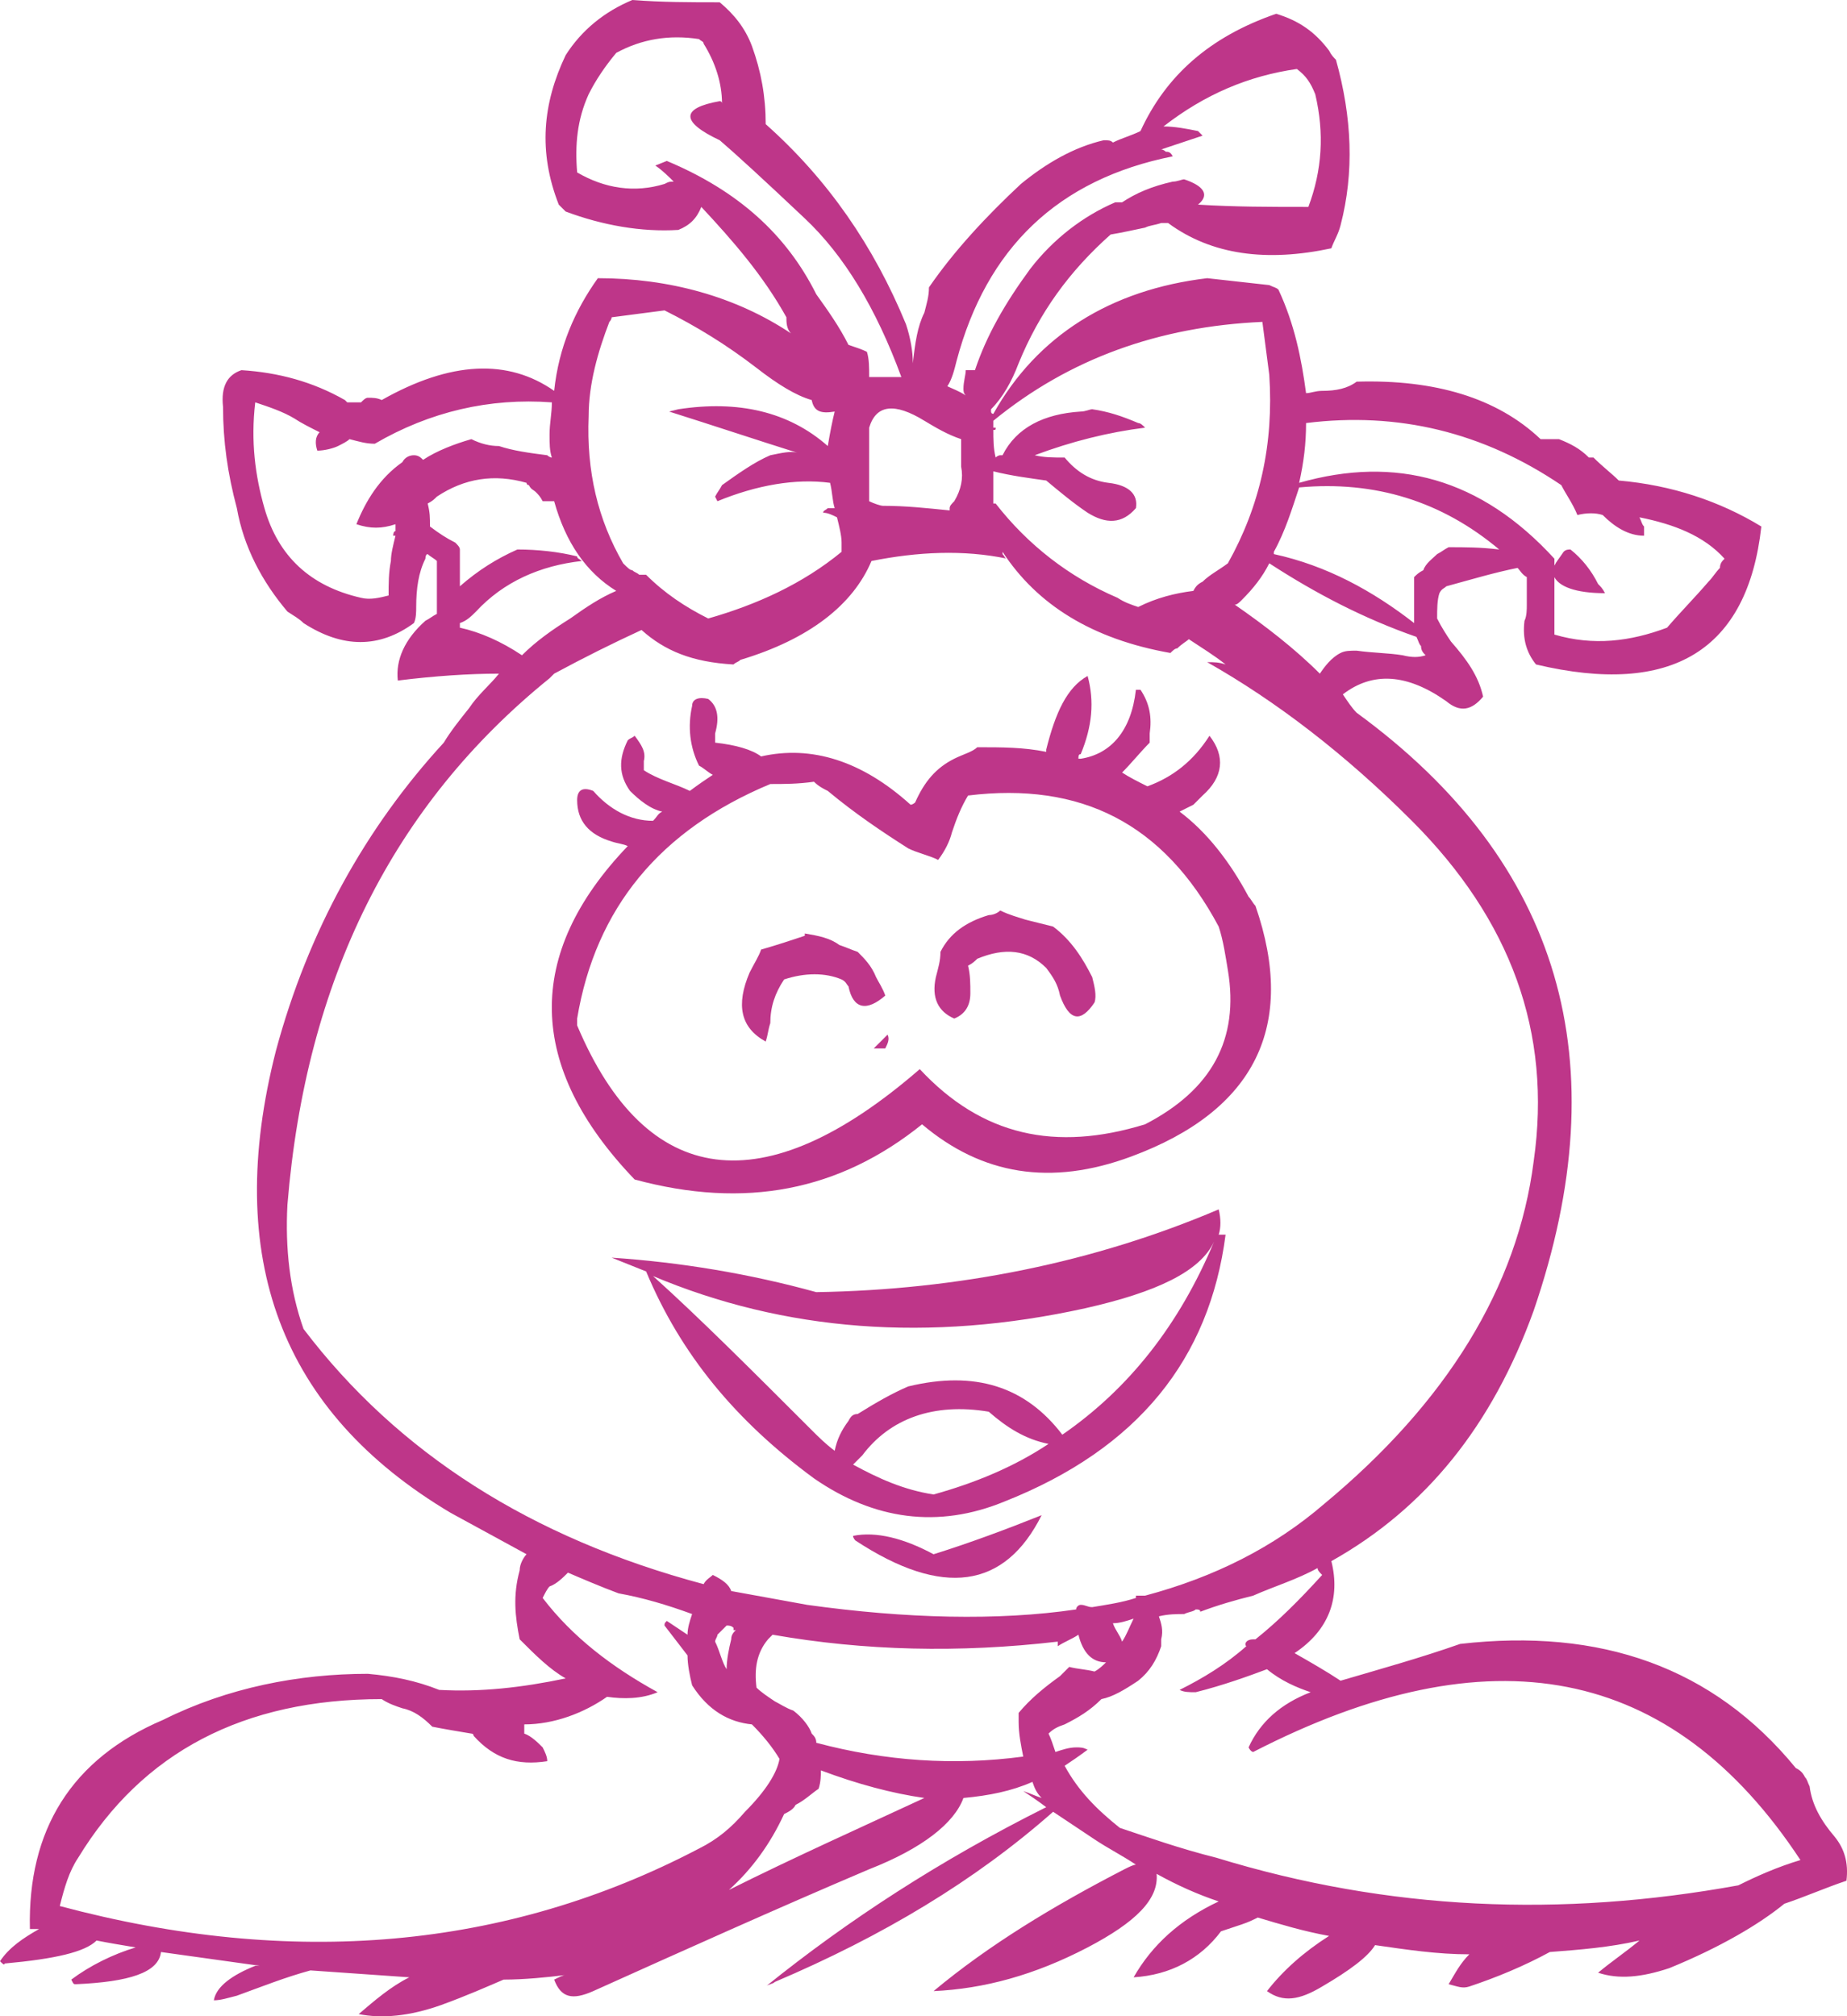 <?xml version="1.0" encoding="iso-8859-1"?>
<!-- Generator: Adobe Illustrator 12.0.1, SVG Export Plug-In . SVG Version: 6.00 Build 51448)  -->
<!DOCTYPE svg PUBLIC "-//W3C//DTD SVG 1.1//EN" "http://www.w3.org/Graphics/SVG/1.1/DTD/svg11.dtd">
<svg  version="1.1" id="Layer_1" xmlns="http://www.w3.org/2000/svg" xmlns:xlink="http://www.w3.org/1999/xlink" width="80.325" height="87.696"
	 viewBox="0 0 80.325 87.696" style="overflow:visible;enable-background:new 0 0 80.325 87.696;" xml:space="preserve">
<g>
	<g>
		<path style="fill:#BE3689;" d="M79.8,79.9c-0.6-0.7-1-1.4-1.1-2.2c-0.1-0.2-0.1-0.3-0.2-0.4c-0.1-0.2-0.2-0.3-0.4-0.4
			c-3.6-4.4-8.5-6.1-14.6-5.4c-1.7,0.6-3.5,1.1-5.2,1.6c-0.6-0.4-1.3-0.8-2-1.2c1.5-1,2-2.4,1.6-4c4.1-2.3,7-5.9,8.8-10.9
			c3.7-10.8,1.2-19.5-7.7-26c-0.2-0.2-0.4-0.5-0.6-0.8c1.3-1,2.8-0.9,4.5,0.3c0.6,0.5,1.1,0.4,1.6-0.2c-0.2-0.9-0.7-1.6-1.4-2.4
			c-0.2-0.3-0.4-0.6-0.6-1c0-0.4,0-0.8,0.1-1.1c0.1-0.2,0.2-0.2,0.3-0.3c1.1-0.3,2.1-0.6,3.1-0.8c0.1,0.1,0.2,0.3,0.4,0.4
			c0,0.4,0,0.8,0,1.2c0,0.2,0,0.5-0.1,0.7c-0.1,0.8,0.1,1.4,0.5,1.9c5.9,1.4,9.2-0.6,9.8-6c-1.8-1.1-3.9-1.8-6.2-2
			c-0.3-0.3-0.7-0.6-1.1-1h-0.2c-0.4-0.4-0.8-0.6-1.3-0.8c-0.4,0-0.6,0-0.8,0c-1.9-1.8-4.6-2.6-8-2.5c-0.4,0.3-0.9,0.4-1.5,0.4
			c-0.3,0-0.5,0.1-0.7,0.1c-0.2-1.5-0.5-3-1.2-4.5c-0.1-0.1-0.2-0.1-0.4-0.2c-0.9-0.1-1.8-0.2-2.7-0.3c-4.2,0.5-7.4,2.5-9.3,5.9
			c-0.1,0-0.1-0.1-0.1-0.1c0-0.1,0-0.1,0-0.1c0.5-0.5,0.9-1.2,1.2-2c0.9-2.2,2.2-4,4-5.6c0.6-0.1,1-0.2,1.5-0.3
			c0.2-0.1,0.4-0.1,0.7-0.2c0.1,0,0.2,0,0.3,0c1.9,1.4,4.3,1.7,7.1,1.1c0.1-0.3,0.3-0.6,0.4-1c0.6-2.3,0.5-4.7-0.2-7.2
			c-0.1-0.1-0.2-0.2-0.3-0.4c-0.6-0.8-1.3-1.3-2.3-1.6c-2.9,1-4.8,2.7-5.9,5.1c-0.4,0.2-0.8,0.3-1.2,0.5c-0.1-0.1-0.2-0.1-0.4-0.1
			c-1.3,0.3-2.5,1-3.6,1.9c-1.5,1.4-2.9,2.9-4,4.5c0,0.4-0.1,0.7-0.2,1.1c-0.3,0.6-0.4,1.3-0.5,2.2c0-0.5-0.1-1.1-0.3-1.7
			C38,10.7,36,7.8,33.3,5.4c0-1.2-0.2-2.3-0.6-3.4c-0.3-0.8-0.8-1.4-1.4-1.9c-1.3,0-2.5,0-3.8-0.1c-1.2,0.5-2.2,1.3-2.9,2.4
			c-1,2.1-1.2,4.2-0.3,6.5c0.1,0.1,0.2,0.2,0.3,0.3c1.6,0.6,3.3,0.9,4.9,0.8c0.5-0.2,0.8-0.5,1-1l0,0c1.4,1.5,2.7,3,3.7,4.8
			c0,0.2,0,0.5,0.2,0.7c-2.4-1.6-5.3-2.4-8.4-2.4c-1,1.4-1.7,3-1.9,4.9c-2-1.4-4.5-1.3-7.5,0.4c-0.2-0.1-0.4-0.1-0.6-0.1
			c-0.1,0-0.2,0.1-0.3,0.2c-0.2,0-0.4,0-0.6,0c0,0,0,0-0.1-0.1c-1.4-0.8-2.9-1.2-4.5-1.3c-0.6,0.2-0.9,0.7-0.8,1.6
			c0,1.5,0.2,2.9,0.6,4.4c0.3,1.7,1.1,3.2,2.2,4.5c0.3,0.2,0.5,0.3,0.7,0.5c1.7,1.1,3.3,1.1,4.8,0c0.1-0.2,0.1-0.5,0.1-0.7
			c0-0.8,0.1-1.5,0.4-2.1c0,0,0-0.2,0.1-0.2c0.1,0.1,0.3,0.2,0.4,0.3c0,0.4,0,0.8,0,1.1c0,0.4,0,0.8,0,1.1c0,0,0,0,0,0.1
			c-0.2,0.1-0.3,0.2-0.5,0.3c-0.9,0.8-1.3,1.7-1.2,2.6c1.6-0.2,3.1-0.3,4.4-0.3c-0.4,0.5-0.9,0.9-1.3,1.5l0,0
			c-0.4,0.5-0.8,1-1.1,1.5c-3.4,3.7-5.9,8.2-7.3,13.4c-2.3,9,0.2,15.7,7.6,20.1c1.1,0.6,2.2,1.2,3.3,1.8c-0.1,0.1-0.3,0.4-0.3,0.7
			c-0.3,1.1-0.2,2,0,3c0.7,0.7,1.3,1.3,2,1.7c-1.9,0.4-3.7,0.6-5.5,0.5c-1-0.4-2-0.6-3.1-0.7c-3,0-6.1,0.6-8.9,2
			c-4,1.7-5.9,4.8-5.8,9.1c0.2,0,0.3,0,0.4,0C1,84.3,0.4,84.7,0,85.3c0.1,0.1,0.2,0.2,0.2,0.1c2.2-0.2,3.5-0.5,4-1
			c0.5,0.1,1.1,0.2,1.7,0.3c-1,0.3-2,0.8-2.8,1.4c0.1,0.2,0.1,0.2,0.2,0.2c2.3-0.1,3.6-0.5,3.7-1.4c1.4,0.2,2.9,0.4,4.3,0.6
			c-0.1,0-0.2,0-0.2,0c-1,0.4-1.7,0.9-1.8,1.5c0.3,0,0.6-0.1,1-0.2c1.1-0.4,2.1-0.8,3.2-1.1c1.4,0.1,2.9,0.2,4.3,0.3
			c-0.8,0.4-1.5,1-2.2,1.6c1,0.2,2.2,0.1,3.6-0.4c1.1-0.4,2-0.8,2.7-1.1c0.9,0,1.9-0.1,2.7-0.2c-0.1,0-0.3,0.1-0.5,0.2
			c0.3,0.8,0.8,0.9,1.7,0.5c4-1.8,8-3.6,12-5.3c2.3-0.9,3.7-2,4.1-3.1c1.1-0.1,2.1-0.3,3-0.7c0.1,0.3,0.2,0.5,0.4,0.7
			c-0.3-0.1-0.5-0.2-0.8-0.3c0.3,0.2,0.6,0.4,1,0.7c-4.6,2.3-8.6,4.9-12.2,7.8c0.1-0.1,0.3-0.1,0.4-0.2c4.7-2,8.7-4.4,12.1-7.4
			c0.6,0.4,1.2,0.8,1.8,1.2c0.6,0.4,1.2,0.7,1.8,1.1c-0.1,0-0.3,0.1-0.5,0.2c-3.1,1.6-5.9,3.3-8.3,5.3c2.2-0.1,4.4-0.7,6.7-1.9
			c2.1-1.1,3.1-2.1,3-3.2c0.9,0.5,1.8,0.9,2.7,1.2c-1.7,0.8-2.9,1.9-3.7,3.3c1.6-0.1,2.9-0.8,3.8-2c0.3-0.1,0.6-0.2,0.9-0.3
			s0.5-0.2,0.7-0.3c1,0.3,2,0.6,3.1,0.8c-1.1,0.7-2,1.5-2.7,2.4c0.7,0.5,1.4,0.4,2.4-0.2c1.2-0.7,2-1.3,2.3-1.8
			c1.4,0.2,2.7,0.4,4.1,0.4c-0.4,0.4-0.6,0.8-0.9,1.3c0.4,0.1,0.6,0.2,0.9,0.1c1.2-0.4,2.4-0.9,3.5-1.5c1.3-0.1,2.6-0.2,3.9-0.5
			c-0.6,0.5-1.2,0.9-1.8,1.4c0.9,0.3,1.9,0.2,3.1-0.2c2.2-0.9,3.9-1.9,5-2.8c0.9-0.3,1.8-0.7,2.7-1C80.4,81,80.2,80.4,79.8,79.9z
			 M74.8,24.7c-0.2,0.2-0.3,0.4-0.5,0.6c-0.6,0.7-1.2,1.3-1.8,2c-1.6,0.6-3.2,0.8-4.9,0.3c0-0.2,0-0.5,0-0.7c0-0.3,0-0.5,0-0.8
			c0-0.3,0-0.7,0-1c0.2,0.4,0.9,0.7,2.2,0.7c-0.1-0.2-0.2-0.3-0.3-0.4c-0.3-0.6-0.7-1.1-1.2-1.5c-0.1,0-0.2,0-0.3,0.1
			c-0.2,0.3-0.3,0.4-0.4,0.6c0-0.1,0-0.2,0-0.3c-3.2-3.5-6.9-4.5-11.1-3.3c0.2-0.9,0.3-1.7,0.3-2.6c4-0.5,7.7,0.4,11.1,2.7
			c0.2,0.4,0.5,0.8,0.7,1.3c0.4-0.1,0.8-0.1,1.1,0c0.5,0.5,1.1,0.9,1.8,0.9c0-0.2,0-0.3,0-0.4c-0.1-0.1-0.1-0.2-0.2-0.4
			c1.5,0.3,2.8,0.8,3.7,1.8C74.9,24.4,74.8,24.5,74.8,24.7z M78.3,80.9c-1,0.3-1.9,0.7-2.7,1.1c-7.7,1.4-15.2,1.1-22.7-1.2
			c-1.6-0.4-3-0.9-4.2-1.3c-1-0.8-1.8-1.6-2.4-2.7c0.3-0.2,0.6-0.4,1-0.7C47.1,76,47,76,46.8,76c-0.3,0-0.6,0.1-0.9,0.2
			c-0.1-0.3-0.2-0.6-0.3-0.8c0.2-0.2,0.4-0.3,0.7-0.4c0.6-0.3,1.1-0.6,1.6-1.1c0.5-0.1,1-0.4,1.6-0.8c0.5-0.4,0.8-0.9,1-1.5
			c0-0.1,0-0.2,0-0.3c0.1-0.4,0-0.7-0.1-1c0.4-0.1,0.8-0.1,1.1-0.1c0.2-0.1,0.4-0.1,0.5-0.2c0.1,0,0.2,0,0.2,0.1
			c0.8-0.3,1.5-0.5,2.3-0.7c0.9-0.4,1.9-0.7,2.8-1.2c0,0.1,0.1,0.2,0.2,0.3c-1,1.1-1.9,2-2.9,2.8c0,0,0,0-0.1,0
			c-0.3,0-0.4,0.2-0.3,0.3c-0.9,0.8-1.9,1.4-2.9,1.9c0.2,0.1,0.4,0.1,0.7,0.1c1.2-0.3,2.3-0.7,3.1-1c0.6,0.5,1.3,0.8,1.9,1
			c-1.3,0.5-2.2,1.3-2.7,2.4c0.1,0.2,0.2,0.2,0.2,0.2C64.8,70.9,72.7,72.4,78.3,80.9z M57.2,4.1c0.4,1.7,0.3,3.3-0.3,4.9
			c-1.7,0-3.2,0-4.8-0.1c0.5-0.4,0.3-0.8-0.6-1.1c-0.1,0-0.3,0.1-0.5,0.1c-0.9,0.2-1.6,0.5-2.2,0.9c-0.1,0-0.2,0-0.3,0
			c-1.4,0.6-2.7,1.6-3.7,2.9c-1.1,1.5-1.9,2.9-2.4,4.4c-0.2,0-0.3,0-0.4,0c0,0.2-0.1,0.5-0.1,0.8c0,0.1,0,0.2,0.1,0.3
			c-0.3-0.2-0.6-0.3-0.8-0.4c0.2-0.3,0.3-0.7,0.4-1.1c1.3-4.9,4.4-7.9,9.4-8.9c-0.1-0.2-0.2-0.2-0.3-0.2c-0.1-0.1-0.2-0.1-0.2-0.1
			c0.6-0.2,1.2-0.4,1.8-0.6c-0.1-0.1-0.2-0.2-0.2-0.2c-0.5-0.1-1-0.2-1.5-0.2c1.8-1.4,3.7-2.2,5.8-2.5C56.8,3.3,57,3.6,57.2,4.1z
			 M36.9,15c-0.4-0.8-0.9-1.5-1.4-2.2C34.2,10.2,32.1,8.3,29,7l-0.5,0.2c0.3,0.2,0.6,0.5,0.8,0.7c-0.2,0-0.2,0-0.4,0.1
			c-1.3,0.4-2.6,0.2-3.8-0.5c-0.1-1.2,0-2.3,0.5-3.4c0.3-0.6,0.7-1.2,1.2-1.8c1.1-0.6,2.3-0.8,3.6-0.6c0.1,0.1,0.2,0.1,0.2,0.2
			c0.5,0.8,0.8,1.7,0.8,2.6c0-0.1-0.1-0.1-0.1-0.1c-1.7,0.3-1.7,0.9,0,1.7C32,6.7,33.2,7.8,35,9.5c1.7,1.6,3.1,3.9,4.2,6.9
			c-0.4,0-0.9,0-1.4,0c0-0.4,0-0.8-0.1-1.1C37.5,15.2,37.2,15.1,36.9,15z M49.8,18.6c-0.1-0.1-0.2-0.2-0.3-0.2
			c-0.7-0.3-1.3-0.5-2-0.6c-0.1,0-0.3,0.1-0.5,0.1c-1.6,0.1-2.8,0.7-3.4,1.9c0,0,0,0-0.1,0c0,0-0.1,0-0.2,0.1
			c-0.1-0.4-0.1-0.8-0.1-1.2c0.1,0,0.1,0,0.1-0.1c-0.1,0-0.1,0-0.1,0c0-0.1,0-0.2,0-0.3c3.3-2.7,7.2-4.1,11.7-4.3
			c0.1,0.8,0.2,1.5,0.3,2.3c0.2,3-0.4,5.7-1.8,8.2c-0.4,0.3-0.8,0.5-1.1,0.8c-0.2,0.1-0.3,0.2-0.4,0.4c-0.8,0.1-1.6,0.3-2.4,0.7
			c-0.3-0.1-0.6-0.2-0.9-0.4c-2.1-0.9-3.9-2.3-5.3-4.1c-0.1,0-0.1,0-0.1,0c0-0.5,0-0.9,0-1.4c0.8,0.2,1.6,0.3,2.3,0.4
			c0.6,0.5,1.2,1,1.8,1.4c0.8,0.5,1.5,0.5,2.1-0.2c0.1-0.6-0.3-1-1.2-1.1c-0.8-0.1-1.4-0.5-1.9-1.1c-0.5,0-0.9,0-1.3-0.1
			C46.6,19.2,48.2,18.8,49.8,18.6z M43.6,24.1V24c1.5,2.3,3.9,3.8,7.3,4.4c0.1-0.1,0.2-0.2,0.3-0.2c0.2-0.2,0.4-0.3,0.5-0.4
			c0.6,0.4,1.1,0.7,1.6,1.1c-0.3-0.1-0.5-0.1-0.8-0.1c3,1.7,6,4,8.9,6.9c4.3,4.3,6.1,9.2,5.3,14.8C66,56,62.9,61,57.6,65.4
			c-2.2,1.9-4.8,3.2-7.8,4l0,0c-0.3,0-0.4,0-0.4,0c0,0.1,0,0.1,0,0.1c-0.6,0.2-1.3,0.3-1.9,0.4c-0.2,0-0.3-0.1-0.5-0.1
			c-0.1,0-0.2,0.1-0.2,0.2c-3.4,0.5-7.4,0.4-11.7-0.2c-1.1-0.2-2.2-0.4-3.3-0.6c-0.1-0.3-0.4-0.5-0.8-0.7c-0.1,0.1-0.3,0.2-0.4,0.4
			c-7.5-2-13.3-5.7-17.4-11.1c-0.6-1.7-0.8-3.5-0.7-5.4c0.8-9.8,4.6-17.4,11.4-22.9H24c0,0,0,0-0.1,0c0.1-0.1,0.2-0.2,0.2-0.2
			c1.3-0.7,2.5-1.3,3.8-1.9c1,0.9,2.2,1.4,4,1.5c0.1-0.1,0.2-0.1,0.3-0.2c3-0.9,4.9-2.4,5.7-4.3c2-0.4,4-0.5,5.9-0.1
			C43.7,24.3,43.7,24.2,43.6,24.1z M37.8,19c0-0.1,0-0.2,0-0.4c0.3-1,1.1-1.1,2.4-0.3c0.5,0.3,1,0.6,1.6,0.8c0,0.4,0,0.8,0,1.2
			c0.1,0.5,0,1-0.3,1.5c-0.1,0.1-0.2,0.2-0.2,0.3v0.1c-1-0.1-1.9-0.2-2.9-0.2c-0.1,0-0.4-0.1-0.6-0.2v-0.2c0-0.3,0-0.7,0-1.1
			C37.8,20,37.8,19.5,37.8,19z M36.3,17.9c-0.1,0.4-0.2,0.9-0.3,1.5c-1.7-1.5-3.9-2-6.5-1.6l-0.4,0.1c1.9,0.6,3.7,1.2,5.6,1.8
			c-0.3-0.1-0.7,0-1.2,0.1c-0.7,0.3-1.4,0.8-2.1,1.3c-0.1,0.2-0.2,0.3-0.3,0.5l0.1,0.2c1.7-0.7,3.4-1,4.9-0.8
			c0.1,0.4,0.1,0.8,0.2,1.1c-0.1,0-0.2,0-0.3,0c-0.1,0.1-0.2,0.1-0.2,0.2c0.2,0,0.4,0.1,0.6,0.2c0.1,0.4,0.2,0.8,0.2,1.1
			c0,0.2,0,0.3,0,0.4c-1.7,1.4-3.7,2.3-5.8,2.9c-1-0.5-1.9-1.1-2.7-1.9c-0.1,0-0.2,0-0.3,0c-0.1-0.1-0.2-0.1-0.3-0.2
			c-0.1,0-0.2-0.1-0.4-0.3c-1.1-1.9-1.6-4-1.5-6.4c0-1.4,0.4-2.8,0.9-4.1c0.1-0.1,0.1-0.2,0.1-0.2c0.8-0.1,1.5-0.2,2.3-0.3
			c1.4,0.7,2.7,1.5,4,2.5c0.9,0.7,1.7,1.2,2.4,1.4C35.4,17.9,35.7,18,36.3,17.9z M63,23.8L63,23.8c-0.2,0.1-0.3,0.2-0.5,0.3
			c-0.2,0.2-0.5,0.4-0.6,0.7c-0.2,0.1-0.3,0.2-0.4,0.3c0,0.7,0,1.3,0,1.9c0,0.1,0,0.1,0,0.1c-1.8-1.4-3.8-2.5-6.1-3
			c0-0.1,0-0.1,0-0.1c0.5-0.9,0.8-1.9,1.1-2.8c3.3-0.3,6.2,0.6,8.7,2.7C64.4,23.8,63.7,23.8,63,23.8z M53.7,26.3
			c0.1,0,0.2-0.1,0.3-0.2c0.5-0.5,0.9-1,1.2-1.6c2,1.3,4.1,2.4,6.4,3.2c0.1,0.2,0.1,0.3,0.2,0.4c0,0.2,0.1,0.3,0.2,0.4
			c-0.3,0.1-0.6,0.1-1,0c-0.6-0.1-1.3-0.1-2-0.2c-0.3,0-0.5,0-0.7,0.1c-0.4,0.2-0.7,0.6-0.9,0.9C56.3,28.2,55,27.2,53.7,26.3z
			 M11.5,22.1c-0.4-1.4-0.6-2.9-0.4-4.6c0.6,0.2,1.2,0.4,1.7,0.7c0.3,0.2,0.7,0.4,1.1,0.6c-0.2,0.2-0.2,0.5-0.1,0.8
			c0.3,0,0.7-0.1,0.9-0.2s0.4-0.2,0.5-0.3c0.4,0.1,0.7,0.2,1.1,0.2c2.4-1.4,5-2,7.7-1.8c0,0.5-0.1,0.9-0.1,1.4c0,0.4,0,0.7,0.1,1
			c-0.1,0-0.2-0.1-0.2-0.1c-0.8-0.1-1.5-0.2-2.1-0.4c-0.4,0-0.8-0.1-1.2-0.3c-0.7,0.2-1.5,0.5-2.1,0.9c-0.1-0.1-0.2-0.2-0.4-0.2
			s-0.4,0.1-0.5,0.3c-1,0.7-1.6,1.7-2,2.7c0.6,0.2,1.1,0.2,1.7,0c0,0.1,0,0.2,0,0.3c-0.1,0-0.1,0.2-0.1,0.2h0.1
			c-0.1,0.4-0.2,0.8-0.2,1.1c-0.1,0.5-0.1,1-0.1,1.5c-0.4,0.1-0.8,0.2-1.2,0.1C13.5,25.5,12.1,24.2,11.5,22.1z M23.3,21.4
			c0.1,0.1,0.2,0.2,0.3,0.4c0.2,0,0.4,0,0.5,0c0.5,1.8,1.4,3.1,2.7,3.9c-0.7,0.3-1.3,0.7-2,1.2c-0.8,0.5-1.5,1-2.1,1.6
			c-0.9-0.6-1.8-1-2.7-1.2c0,0,0-0.1,0-0.2c0.3-0.1,0.5-0.3,0.7-0.5c1.2-1.3,2.8-2,4.6-2.2c-0.1-0.1-0.2-0.1-0.2-0.2
			c-0.8-0.2-1.7-0.3-2.6-0.3c-0.9,0.4-1.7,0.9-2.5,1.6c0-0.6,0-1.1,0-1.6c0-0.1-0.1-0.2-0.2-0.3c-0.4-0.2-0.7-0.4-1.1-0.7
			c0-0.4,0-0.6-0.1-1c0.2-0.1,0.3-0.2,0.4-0.3c1.2-0.8,2.5-1,3.9-0.6c0,0.1,0.1,0.1,0.1,0.1C23.1,21.3,23.2,21.3,23.3,21.4z
			 M2.6,82.9c0.2-0.8,0.4-1.5,0.8-2.1c2.8-4.6,7.2-6.9,13.2-6.9c0.3,0.2,0.6,0.3,0.9,0.4c0.5,0.1,0.9,0.4,1.3,0.8
			c0.5,0.1,1.1,0.2,1.7,0.3c0.1,0,0.1,0.1,0.1,0.1c0.9,1,1.9,1.3,3.2,1.1c0-0.2-0.1-0.4-0.2-0.6c-0.2-0.2-0.5-0.5-0.8-0.6V75
			c1.3,0,2.6-0.5,3.6-1.2c0.7,0.1,1.5,0.1,2.2-0.2c-2-1.1-3.7-2.4-5-4.1c0.1-0.2,0.2-0.4,0.3-0.5c0.3-0.1,0.6-0.4,0.8-0.6
			c0.7,0.3,1.4,0.6,2.2,0.9c1.1,0.2,2.1,0.5,3.2,0.9c-0.1,0.3-0.2,0.6-0.2,0.9c-0.3-0.2-0.6-0.4-0.9-0.6c-0.1,0.1-0.1,0.1-0.1,0.2
			c0.3,0.4,0.7,0.9,1,1.3c0,0.4,0.1,0.9,0.2,1.3c0.7,1.1,1.6,1.6,2.6,1.7c0.5,0.5,0.9,1,1.2,1.5c-0.1,0.6-0.6,1.4-1.5,2.3
			c-0.6,0.7-1.2,1.2-2,1.6C22,84.8,12.7,85.6,2.6,82.9z M31.1,71.4c0-0.1,0.1-0.2,0.1-0.3c0.2-0.2,0.3-0.3,0.4-0.4
			c0.1,0,0.2,0,0.3,0.1c0,0,0,0,0,0.1c0,0,0,0,0.1,0c-0.1,0.1-0.2,0.2-0.2,0.4c-0.1,0.4-0.2,0.9-0.2,1.3
			C31.4,72.3,31.3,71.8,31.1,71.4z M48.8,71.4c-0.1-0.3-0.3-0.5-0.4-0.8c0.3,0,0.6-0.1,0.9-0.2C49.1,70.8,49,71.1,48.8,71.4z
			 M46,71.4c0,0,0,0.1,0,0.2c0.3-0.2,0.6-0.3,0.9-0.5c0.2,0.8,0.6,1.2,1.2,1.2c-0.1,0.1-0.3,0.3-0.5,0.4c-0.4-0.1-0.7-0.1-1.1-0.2
			c-0.1,0.1-0.2,0.2-0.4,0.4c-0.7,0.5-1.3,1-1.8,1.6c0,0.2,0,0.3,0,0.4c0,0.5,0.1,1,0.2,1.5c-3,0.4-6,0.2-9-0.6
			c0-0.2-0.1-0.3-0.2-0.4c-0.1-0.3-0.4-0.7-0.8-1c-0.3-0.1-0.6-0.3-0.8-0.4c-0.3-0.2-0.6-0.4-0.8-0.6c-0.1-0.8,0-1.5,0.5-2.1
			l0.2-0.2C37.6,71.8,41.7,71.9,46,71.4z M35.6,77.8c0.1-0.3,0.1-0.6,0.1-0.8c1.6,0.6,3.1,1,4.5,1.2c-2.8,1.3-5.7,2.6-8.5,4
			c1-0.9,1.8-2,2.4-3.3c0.2-0.1,0.4-0.2,0.5-0.4C35,78.3,35.3,78,35.6,77.8z"/>
		<path style="fill:#BE3689;" d="M42.5,32.5c-0.2,0.2-0.6,0.3-1,0.5c-0.8,0.4-1.3,1-1.7,1.9c0,0-0.1,0.1-0.2,0.1
			c-2.1-1.9-4.3-2.6-6.5-2.1c-0.4-0.3-1.1-0.5-2-0.6c0-0.2,0-0.3,0-0.4c0.2-0.7,0.1-1.2-0.3-1.5c-0.4-0.1-0.7,0-0.7,0.3
			c-0.2,0.9-0.1,1.8,0.3,2.6c0.2,0.1,0.4,0.3,0.6,0.4c-0.3,0.2-0.6,0.4-1,0.7c-0.6-0.3-1.4-0.5-2-0.9c0-0.1,0-0.2,0-0.4
			c0.1-0.4-0.1-0.7-0.4-1.1c-0.1,0.1-0.2,0.1-0.3,0.2c-0.4,0.8-0.4,1.5,0.1,2.2c0.4,0.4,0.9,0.8,1.4,0.9c-0.2,0.1-0.2,0.2-0.4,0.4
			c-1,0-1.9-0.5-2.6-1.3c-0.5-0.2-0.7,0-0.7,0.4c0,0.9,0.5,1.5,1.5,1.8c0.3,0.1,0.5,0.1,0.7,0.2c-4.5,4.7-4.4,9.6,0.3,14.5
			c4.8,1.3,8.9,0.5,12.5-2.4c2.6,2.2,5.6,2.7,9.1,1.4c5.4-2,7.2-5.7,5.4-10.9c-0.1-0.1-0.2-0.3-0.3-0.4c-0.8-1.5-1.8-2.8-3-3.7
			c0.2-0.1,0.4-0.2,0.6-0.3c0.1-0.1,0.2-0.2,0.4-0.4c0.9-0.8,1-1.7,0.3-2.6l0,0c-0.7,1.1-1.6,1.8-2.7,2.2c-0.4-0.2-0.8-0.4-1.1-0.6
			c0.4-0.4,0.8-0.9,1.2-1.3c0-0.2,0-0.3,0-0.4c0.1-0.7,0-1.3-0.4-1.9h-0.2c-0.2,1.8-1.1,2.8-2.4,3c-0.1,0-0.1,0-0.1,0
			c0-0.1,0-0.2,0.1-0.2c0.5-1.2,0.6-2.3,0.3-3.4c-0.9,0.5-1.4,1.6-1.8,3.2c0,0,0,0,0,0.1C44.5,32.5,43.6,32.5,42.5,32.5z M33.5,34.1
			c0.6,0,1.2,0,1.9-0.1c0.2,0.2,0.4,0.3,0.6,0.4c1.2,1,2.4,1.8,3.5,2.5c0.4,0.2,0.9,0.3,1.3,0.5c0.3-0.4,0.5-0.8,0.6-1.2
			c0.2-0.6,0.4-1.1,0.7-1.6C47,34,50.6,35.8,53,40.3c0.2,0.6,0.3,1.3,0.4,1.9c0.5,3-0.7,5.2-3.6,6.7c-3.9,1.2-7.1,0.5-9.8-2.4
			c-6.8,5.9-11.9,5.2-14.9-1.9c0-0.1,0-0.2,0-0.3C25.9,39.5,28.7,36.1,33.5,34.1z"/>
		<path style="fill:#BE3689;" d="M35,40.6c0,0.1,0,0.1,0,0.1c-0.6,0.2-1.2,0.4-1.9,0.6c-0.1,0.3-0.3,0.6-0.5,1
			c-0.6,1.4-0.4,2.4,0.7,3c0.1-0.3,0.1-0.5,0.2-0.8c0-0.7,0.2-1.3,0.6-1.9c0.9-0.3,1.8-0.3,2.5,0c0.2,0.1,0.2,0.2,0.3,0.3
			c0.2,1,0.8,1.1,1.6,0.4c-0.1-0.3-0.3-0.6-0.4-0.8c-0.2-0.5-0.5-0.8-0.8-1.1c-0.3-0.1-0.5-0.2-0.8-0.3C36.1,40.8,35.6,40.7,35,40.6
			z"/>
		<path style="fill:#BE3689;" d="M45.8,40.3c-0.4-0.1-0.8-0.2-1.2-0.3c-0.3-0.1-0.7-0.2-1.1-0.4c-0.1,0.1-0.3,0.2-0.5,0.2
			c-1,0.3-1.7,0.8-2.1,1.6c0,0.4-0.1,0.7-0.2,1.1c-0.2,0.9,0.1,1.5,0.8,1.8c0.5-0.2,0.7-0.6,0.7-1.1c0-0.4,0-0.8-0.1-1.2
			c0.2-0.1,0.3-0.2,0.4-0.3c1.2-0.5,2.2-0.4,3,0.4c0.3,0.4,0.5,0.7,0.6,1.2c0.4,1.1,0.9,1.2,1.5,0.3c0.1-0.3,0-0.7-0.1-1.1
			C47.1,41.7,46.6,40.9,45.8,40.3z"/>
		<path style="fill:#BE3689;" d="M38.6,45c-0.2,0.2-0.4,0.4-0.6,0.6c0.2,0,0.4,0,0.5,0C38.6,45.4,38.7,45.2,38.6,45z"/>
		<path style="fill:#BE3689;" d="M26.6,54.7c0.5,0.2,1,0.4,1.5,0.6c1.5,3.6,3.9,6.5,7.3,9c2.6,1.8,5.4,2.2,8.3,1
			c5.8-2.3,8.9-6.2,9.6-11.6c-0.2,0-0.3,0-0.3,0c0.1-0.3,0.1-0.7,0-1.1c-5.4,2.3-11.3,3.5-17.5,3.6C32.6,55.4,29.6,54.9,26.6,54.7z
			 M37.1,63.7c0.1-0.1,0.2-0.2,0.4-0.4c1.2-1.6,3.1-2.3,5.5-1.9c0.8,0.7,1.6,1.2,2.6,1.4c-1.5,1-3.2,1.7-5,2.2
			C39.3,64.8,38.2,64.3,37.1,63.7z M36.9,61.8c-0.3,0.4-0.5,0.8-0.6,1.3c-0.4-0.3-0.7-0.6-1-0.9c-2.6-2.6-4.9-4.9-6.9-6.7
			c5.7,2.4,12,2.9,18.8,1.4c3.1-0.7,5-1.6,5.6-2.9c-1.5,3.6-3.7,6.4-6.6,8.4c-1.6-2.1-3.8-2.8-6.7-2.1c-0.7,0.3-1.4,0.7-2.2,1.2
			C37.1,61.5,37,61.6,36.9,61.8z"/>
		<path style="fill:#BE3689;" d="M37.1,66.8c0,0.1,0.1,0.2,0.1,0.2c3.8,2.5,6.5,2.1,8.1-1.1c-1.5,0.6-3.1,1.2-4.7,1.7
			C39.3,66.9,38.1,66.6,37.1,66.8z"/>
	</g>
</g>
</svg>
